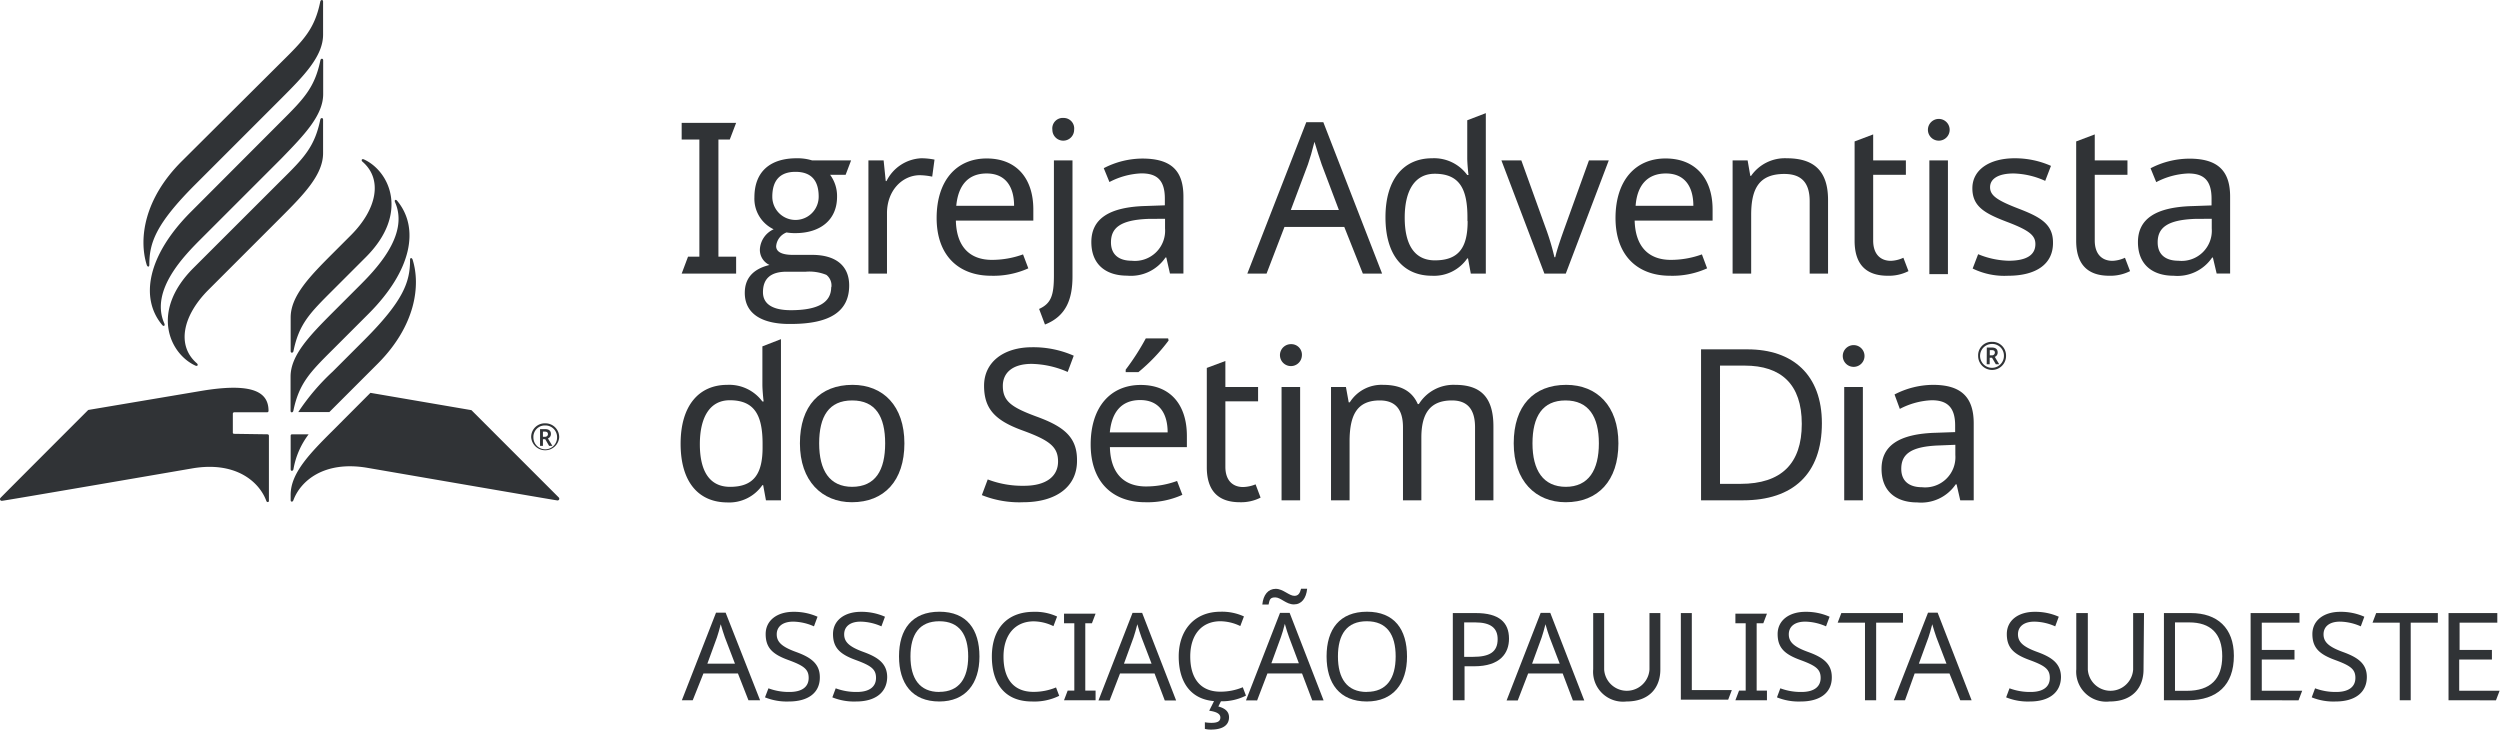 <svg xmlns="http://www.w3.org/2000/svg" viewBox="0 0 259.84 75.83"><defs><style>.cls-1{fill:#303336;}.cls-2{fill:#303336;}</style></defs><g id="PT"><path class="cls-1" d="M70.85,28.44l.66-1.76h1.18V14.5H70.85V12.77h5.66l-.66,1.73H74.67V26.68h1.84v1.76Z" transform="translate(0 0)"/><path class="cls-1" d="M77.41,30.44c0-1.52.86-2.48,2.57-2.9a1.73,1.73,0,0,1-1-1.65,2.44,2.44,0,0,1,1.43-2.06,3.51,3.51,0,0,1-2-3.31c0-2.75,1.71-4.07,4.39-4.07a5.16,5.16,0,0,1,1.6.22h4.06l-.57,1.5H86.28A3.71,3.71,0,0,1,87,20.45c0,2.44-1.78,3.78-4.33,3.78a5.2,5.2,0,0,1-.92-.07,1.68,1.68,0,0,0-1.08,1.43c0,.59.6.9,1.74.9h2c2.38,0,3.85,1.07,3.85,3.18,0,2.7-2,4-6.06,4C79.43,33.71,77.41,32.76,77.41,30.44Zm9-.59a1.39,1.39,0,0,0-.52-1.28,4.67,4.67,0,0,0-2.13-.33h-2c-1.65,0-2.46.71-2.46,2.13,0,1.23,1,1.87,2.9,1.87C85,32.24,86.39,31.45,86.39,29.85Zm-1.32-9.42c0-1.71-.81-2.57-2.41-2.57s-2.41.88-2.41,2.59a2.41,2.41,0,1,0,4.82,0Z" transform="translate(0 0)"/><path class="cls-1" d="M97.13,16.59l-.24,1.77a6.78,6.78,0,0,0-1.28-.15c-1.82,0-3.42,1.58-3.42,3.95v6.28H90.26V16.67h1.58l.22,2.15h.08a4.25,4.25,0,0,1,3.6-2.37A7,7,0,0,1,97.13,16.59Z" transform="translate(0 0)"/><path class="cls-1" d="M107.4,21.77v1.16H99.35c.06,2.66,1.4,4.08,3.75,4.08a9.47,9.47,0,0,0,3.23-.57l.55,1.45a8.8,8.8,0,0,1-3.87.77c-3.36,0-5.66-2.09-5.66-6s2.08-6.19,5.2-6.19S107.4,18.56,107.4,21.77Zm-8-.38h6c0-2-.9-3.36-2.85-3.36S99.59,19.29,99.39,21.39Z" transform="translate(0 0)"/><path class="cls-1" d="M108,32.11c1.25-.57,1.54-1.41,1.54-3.49V16.67h1.93V28.73c0,2.3-.62,4.12-2.86,5Zm2.52-19.85a1.09,1.09,0,0,1,1.12,1.23,1.13,1.13,0,1,1-2.26,0A1.09,1.09,0,0,1,110.56,12.26Z" transform="translate(0 0)"/><path class="cls-1" d="M123,20.43v8h-1.4l-.38-1.67h-.08a4.34,4.34,0,0,1-4,1.89c-2.13,0-3.71-1.1-3.71-3.49s1.8-3.64,5.64-3.75l2-.07v-.7c0-2-.9-2.62-2.44-2.62a7.79,7.79,0,0,0-3.32.9l-.59-1.44a8.79,8.79,0,0,1,4-1C121.67,16.48,123,17.68,123,20.43Zm-3.64,2.32c-2.94.11-3.89.95-3.89,2.44,0,1.32.88,1.91,2.15,1.91a3.14,3.14,0,0,0,3.47-3.36v-1Z" transform="translate(0 0)"/><path class="cls-1" d="M139.72,23.59H133.5l-1.86,4.85h-2l6.13-15.74h1.77l6.11,15.74h-2Zm-2.35-6.5c-.13-.35-.59-1.8-.75-2.35-.22.9-.5,1.85-.68,2.35l-1.78,4.74h5Z" transform="translate(0 0)"/><path class="cls-1" d="M144,22.58c0-4,1.93-6.13,4.85-6.13a4.27,4.27,0,0,1,3.65,1.74h.13c-.05-.38-.13-1.3-.13-1.74V12.5l1.93-.74V28.44h-1.56l-.29-1.58h-.08a4.19,4.19,0,0,1-3.67,1.8C145.93,28.66,144,26.62,144,22.58Zm8.52.37V22.6c0-2.92-.79-4.54-3.4-4.54-2.09,0-3.12,1.77-3.12,4.56s1,4.44,3.14,4.44C151.64,27.06,152.54,25.7,152.54,23Z" transform="translate(0 0)"/><path class="cls-1" d="M156.05,16.67h2.07l2.5,6.94a24.94,24.94,0,0,1,.94,3.12h.09c.15-.73.66-2.18,1-3.12l2.5-6.94h2.06l-4.47,11.77h-2.22Z" transform="translate(0 0)"/><path class="cls-1" d="M178,21.77v1.16H169.9c.07,2.66,1.41,4.08,3.76,4.08a9.47,9.47,0,0,0,3.23-.57l.54,1.45a8.72,8.72,0,0,1-3.86.77c-3.36,0-5.66-2.09-5.66-6s2.08-6.19,5.2-6.19S178,18.56,178,21.77Zm-8-.38h6c0-2-.9-3.36-2.85-3.36S170.15,19.29,170,21.39Z" transform="translate(0 0)"/><path class="cls-1" d="M190,20.78v7.66h-1.91V20.91c0-1.89-.83-2.83-2.63-2.83-2.62,0-3.45,1.51-3.45,4.26v6.1h-1.93V16.67h1.56l.28,1.61H182a4.28,4.28,0,0,1,3.71-1.83C188.52,16.45,190,17.75,190,20.78Z" transform="translate(0 0)"/><path class="cls-1" d="M197.83,26.79l.53,1.39a4.5,4.5,0,0,1-2.15.48c-1.85,0-3.45-.79-3.45-3.64V14.7l1.93-.73v2.7h3.4v1.5h-3.4V25c0,1.43.77,2.11,1.84,2.11A3.37,3.37,0,0,0,197.83,26.79Z" transform="translate(0 0)"/><path class="cls-1" d="M202.64,13.49a1.13,1.13,0,1,1-2.26,0,1.13,1.13,0,1,1,2.26,0Zm-.18,15h-1.93V16.67h1.93Z" transform="translate(0 0)"/><path class="cls-1" d="M208.72,28.66a7.51,7.51,0,0,1-3.69-.75l.57-1.49a8.83,8.83,0,0,0,3.16.68c2,0,2.79-.68,2.79-1.73,0-.88-.59-1.41-2.9-2.29S205,21.5,205,19.57s1.78-3.12,4.41-3.12a9.24,9.24,0,0,1,3.76.79l-.6,1.56a8.39,8.39,0,0,0-3.29-.77c-1.58,0-2.44.55-2.44,1.43s.77,1.38,3,2.24,3.54,1.6,3.54,3.49C213.42,27.47,211.59,28.66,208.72,28.66Z" transform="translate(0 0)"/><path class="cls-1" d="M220.86,26.79l.53,1.39a4.54,4.54,0,0,1-2.16.48c-1.84,0-3.44-.79-3.44-3.64V14.7l1.93-.73v2.7h3.4v1.5h-3.4V25c0,1.43.77,2.11,1.84,2.11A3.37,3.37,0,0,0,220.86,26.79Z" transform="translate(0 0)"/><path class="cls-1" d="M231.79,20.43v8h-1.4L230,26.77h-.08a4.35,4.35,0,0,1-4,1.89c-2.13,0-3.71-1.1-3.71-3.49s1.8-3.64,5.65-3.75l2-.07v-.7c0-2-.9-2.62-2.43-2.62a7.79,7.79,0,0,0-3.32.9l-.59-1.44a8.79,8.79,0,0,1,4-1C230.43,16.48,231.79,17.68,231.79,20.43Zm-3.64,2.32c-2.94.11-3.89.95-3.89,2.44,0,1.32.88,1.91,2.15,1.91a3.14,3.14,0,0,0,3.47-3.36v-1Z" transform="translate(0 0)"/><path class="cls-1" d="M70.74,46.12c0-4,1.93-6.12,4.85-6.12a4.29,4.29,0,0,1,3.65,1.73h.13c-.05-.37-.13-1.29-.13-1.73v-4l1.93-.75V52H79.61l-.29-1.58h-.08a4.19,4.19,0,0,1-3.67,1.8C72.65,52.2,70.74,50.16,70.74,46.12Zm8.52.38v-.36c0-2.92-.79-4.54-3.41-4.54-2.08,0-3.11,1.78-3.11,4.57s1,4.43,3.14,4.43C78.36,50.6,79.26,49.24,79.26,46.5Z" transform="translate(0 0)"/><path class="cls-1" d="M88.54,52.2c-3.11,0-5.4-2.21-5.4-6.12S85.23,40,88.61,40C91.79,40,94,42.19,94,46.08S91.9,52.2,88.54,52.2Zm0-1.6C91,50.6,92,48.87,92,46.08S91,41.62,88.57,41.62s-3.43,1.67-3.43,4.46S86.2,50.6,88.59,50.6Z" transform="translate(0 0)"/><path class="cls-1" d="M106.35,52.2a10.45,10.45,0,0,1-4.3-.74l.61-1.63a10.08,10.08,0,0,0,3.78.66c2.32,0,3.53-1,3.53-2.52s-.86-2.2-3.69-3.23-4-2.22-4-4.65,2-4,5-4a10.43,10.43,0,0,1,4.32.88l-.63,1.69a9.73,9.73,0,0,0-3.74-.84c-2,0-3,.93-3,2.29,0,1.58.88,2.21,3.43,3.16,2.76,1,4.28,2.06,4.28,4.52C112,50.58,109.77,52.2,106.35,52.2Z" transform="translate(0 0)"/><path class="cls-1" d="M123.36,45.31v1.16h-8c.06,2.66,1.4,4.09,3.75,4.09a9.47,9.47,0,0,0,3.23-.57l.55,1.44a8.8,8.8,0,0,1-3.87.77c-3.36,0-5.66-2.08-5.66-6s2.08-6.19,5.2-6.19S123.36,42.1,123.36,45.31Zm-8-.37h6c0-2-.9-3.36-2.85-3.36S115.55,42.83,115.35,44.94Zm6.1-9.55a18.74,18.74,0,0,1-3.14,3.29H117v-.26a24.76,24.76,0,0,0,2.09-3.25h2.32Z" transform="translate(0 0)"/><path class="cls-1" d="M130.5,50.34l.52,1.38a4.46,4.46,0,0,1-2.15.48c-1.84,0-3.44-.79-3.44-3.64V38.24l1.93-.72v2.7h3.4v1.49h-3.4v6.81c0,1.42.77,2.1,1.84,2.1A3.63,3.63,0,0,0,130.5,50.34Z" transform="translate(0 0)"/><path class="cls-1" d="M135.31,37a1.14,1.14,0,1,1-1.12-1.23A1.1,1.1,0,0,1,135.31,37ZM135.13,52H133.2V40.22h1.93Z" transform="translate(0 0)"/><path class="cls-1" d="M155.22,44.32V52h-1.91V44.41c0-1.84-.77-2.79-2.4-2.79-2.28,0-3.18,1.36-3.18,3.87V52h-1.91V44.41c0-1.84-.77-2.79-2.41-2.79-2.37,0-3.14,1.52-3.14,4.26V52h-1.93V40.22h1.55l.29,1.6h.11A3.89,3.89,0,0,1,143.76,40c1.8,0,3,.63,3.6,2h.11a4.23,4.23,0,0,1,3.77-2C153.9,40,155.22,41.29,155.22,44.32Z" transform="translate(0 0)"/><path class="cls-1" d="M162.73,52.2c-3.12,0-5.4-2.21-5.4-6.12S159.41,40,162.79,40c3.19,0,5.42,2.19,5.42,6.08S166.08,52.2,162.73,52.2Zm0-1.6c2.37,0,3.45-1.73,3.45-4.52s-1.08-4.46-3.47-4.46-3.43,1.67-3.43,4.46S160.38,50.6,162.77,50.6Z" transform="translate(0 0)"/><path class="cls-1" d="M181.17,52H176.8V36.31h4.83c4.72,0,7.73,2.66,7.73,7.68C189.36,49.28,186.33,52,181.17,52Zm.17-14h-2.57V50.29h2.13c4.24,0,6.37-2.1,6.37-6.23S185.12,38,181.34,38Z" transform="translate(0 0)"/><path class="cls-1" d="M193.79,37a1.13,1.13,0,1,1-2.26,0,1.13,1.13,0,1,1,2.26,0ZM193.62,52h-1.94V40.22h1.94Z" transform="translate(0 0)"/><path class="cls-1" d="M205.14,44v8h-1.4l-.38-1.66h-.09a4.34,4.34,0,0,1-4,1.88c-2.13,0-3.71-1.09-3.71-3.49s1.8-3.64,5.65-3.75l2-.07v-.7c0-1.95-.9-2.61-2.43-2.61a7.79,7.79,0,0,0-3.32.9L196.91,41a8.79,8.79,0,0,1,4-1C203.78,40,205.14,41.23,205.14,44ZM201.5,46.3c-2.95.11-3.89.94-3.89,2.43,0,1.32.88,1.91,2.15,1.91a3.14,3.14,0,0,0,3.47-3.35V46.23Z" transform="translate(0 0)"/><path class="cls-1" d="M205.6,37a1.4,1.4,0,0,1,1.45-1.47A1.42,1.42,0,0,1,208.5,37a1.45,1.45,0,0,1-2.9,0Zm2.68,0a1.21,1.21,0,0,0-1.23-1.25A1.24,1.24,0,1,0,208.28,37Zm-1.78-.88H207c.44,0,.63.18.63.53a.47.47,0,0,1-.3.44l.46.77h-.35l-.4-.68h-.24v.68h-.31Zm.51.81a.29.29,0,0,0,.33-.28c0-.18-.11-.26-.33-.26h-.2v.54Z" transform="translate(0 0)"/><path class="cls-1" d="M34.57,30.18c-2.35,2.35-3.49,3.47-4.07,6.32-.05.21-.29.21-.29,0V33c0-2.24,2-4.29,4.37-6.66l1.91-1.91c2.67-2.68,3.32-5.78,1.19-7.62-.17-.15-.08-.34.15-.24,2.65,1.21,4.74,5.61.2,10.15Zm-4.37,9v3.52c0,.21.24.21.29,0,.59-2.85,1.72-4,4.07-6.34l3.72-3.72c4.55-4.54,5.34-8.95,3-11.77-.16-.19-.32-.08-.22.15,1.53,3.46-2.14,7.13-3.89,8.87l-2.63,2.63C32.2,34.87,30.2,36.92,30.2,39.15ZM20.11,27.85c-4.55,4.55-2.45,8.94.2,10.15.23.1.32-.09.15-.24-2.13-1.84-1.48-4.94,1.19-7.62l7.56-7.56c2.37-2.37,4.37-4.42,4.37-6.66V12.43c0-.21-.25-.21-.29,0-.59,2.85-1.72,4-4.07,6.32ZM33.59,9.78V6.27c0-.22-.25-.22-.29,0-.59,2.84-1.72,4-4.07,6.34L19.86,22c-4.55,4.55-5.34,9-3,11.78.16.19.32.07.22-.16-1.53-3.46,2.14-7.12,3.89-8.87l8.28-8.28C31.59,14.06,33.59,12,33.59,9.78Zm-14.72,7c-3.91,3.91-4.46,8.05-3.62,10.75.07.23.27.25.27,0,0-2.26.63-4.21,4.77-8.35l8.92-8.92c2.38-2.38,4.37-4.42,4.37-6.66V.16c0-.21-.24-.21-.29,0-.58,2.85-1.72,4-4.07,6.32Zm5.47,28.31A.14.14,0,0,1,24.2,45V43a.15.15,0,0,1,.14-.15h3.43a.14.14,0,0,0,.14-.14c0-1.82-1.38-3-6.88-2.1l-11.86,2s-9,9-9.11,9.13a.18.18,0,0,0,.16.31C.38,52.06,20,48.68,20,48.68c4.49-.76,6.94,1.38,7.68,3.38.06.18.27.15.27,0V45.29a.15.15,0,0,0-.14-.15ZM38.5,40.83l-3.92,3.93c-2.38,2.37-4.37,4.42-4.37,6.66V52c0,.17.21.2.28,0,.73-2,3.18-4.14,7.67-3.38,0,0,19.58,3.38,19.75,3.39a.18.18,0,0,0,.16-.31L49,42.63ZM42.89,27c-.07-.23-.27-.24-.27,0,0,2.26-.63,4.21-4.77,8.35l-3.27,3.27A23,23,0,0,0,31,42.83h3.23l.38-.38,4.7-4.7C43.18,33.84,43.73,29.7,42.89,27ZM30.21,48.77c0,.22.24.22.29,0a8.35,8.35,0,0,1,1.58-3.63H30.35a.14.14,0,0,0-.14.14Z" transform="translate(0 0)"/><path class="cls-1" d="M55.21,45.47A1.41,1.41,0,0,1,56.67,44a1.43,1.43,0,0,1,1.45,1.46,1.46,1.46,0,0,1-2.91,0Zm2.69,0a1.21,1.21,0,0,0-1.23-1.25,1.19,1.19,0,0,0-1.23,1.25,1.23,1.23,0,1,0,2.46,0Zm-1.77-.87h.5c.43,0,.63.17.63.51a.48.48,0,0,1-.31.46l.46.77h-.34l-.4-.69h-.24v.69h-.3Zm.49.8c.21,0,.33-.11.33-.28s-.1-.26-.33-.26h-.19v.54Z" transform="translate(0 0)"/></g><g id="Layer_3" data-name="Layer 3"><path class="cls-2" d="M76.7,70H73.11L72,72.78H70.87l3.55-9.1h1L79,72.78H77.79Zm-1.36-3.76c-.07-.21-.34-1-.43-1.36-.13.52-.29,1.07-.39,1.36l-1,2.74h2.87Z" transform="translate(0 0)"/><path class="cls-2" d="M82,72.91a6.06,6.06,0,0,1-2.49-.43l.36-.94a6,6,0,0,0,2.18.38c1.35,0,2-.56,2-1.46s-.5-1.27-2.14-1.87-2.33-1.28-2.33-2.69,1.18-2.31,2.89-2.31a6,6,0,0,1,2.5.51l-.37,1a5.52,5.52,0,0,0-2.15-.49c-1.13,0-1.72.54-1.72,1.32s.51,1.29,2,1.83,2.48,1.19,2.48,2.62C85.23,72,84,72.91,82,72.91Z" transform="translate(0 0)"/><path class="cls-2" d="M89,72.91a6,6,0,0,1-2.49-.43l.35-.94a6.07,6.07,0,0,0,2.19.38c1.34,0,2-.56,2-1.46s-.49-1.27-2.13-1.87-2.34-1.28-2.34-2.69,1.18-2.31,2.9-2.31a6,6,0,0,1,2.5.51l-.37,1a5.52,5.52,0,0,0-2.16-.49c-1.13,0-1.71.54-1.71,1.32s.51,1.29,2,1.83,2.47,1.19,2.47,2.62C92.19,72,90.94,72.91,89,72.91Z" transform="translate(0 0)"/><path class="cls-2" d="M97.63,72.91c-2.84,0-4.19-1.88-4.19-4.69s1.35-4.64,4.2-4.64,4.16,1.84,4.16,4.66S100.35,72.91,97.63,72.91Zm0-1c2.05,0,3-1.4,3-3.68s-.92-3.66-3-3.66-3,1.37-3,3.66S95.58,71.92,97.63,71.92Z" transform="translate(0 0)"/><path class="cls-2" d="M104.3,68.25c0,2.25,1,3.66,3.12,3.66a6.1,6.1,0,0,0,2.34-.46l.33.87a5.84,5.84,0,0,1-2.83.59c-2.78,0-4.17-1.82-4.17-4.67s1.55-4.65,4.36-4.65a5.39,5.39,0,0,1,2.42.49l-.38,1a4.81,4.81,0,0,0-2.06-.5C105.49,64.59,104.3,66,104.3,68.25Z" transform="translate(0 0)"/><path class="cls-2" d="M110.59,72.78l.38-1h.69v-7h-1.07v-1h3.28l-.38,1h-.69v7h1.07v1Z" transform="translate(0 0)"/><path class="cls-2" d="M120,70h-3.59l-1.08,2.8h-1.16l3.54-9.1h1l3.53,9.1h-1.18Zm-1.36-3.76c-.08-.21-.34-1-.43-1.36-.13.52-.29,1.07-.39,1.36l-1,2.74h2.87Z" transform="translate(0 0)"/><path class="cls-2" d="M127.74,74.55c0,.81-.64,1.28-1.88,1.28a2.49,2.49,0,0,1-.63-.07v-.69a4,4,0,0,0,.67.06c.61,0,.94-.14.94-.56s-.51-.61-1.16-.7l.5-1c-2.45-.2-3.67-2-3.67-4.64s1.55-4.65,4.35-4.65a5.44,5.44,0,0,1,2.43.49l-.38,1a4.85,4.85,0,0,0-2.06-.5c-1.94,0-3.14,1.39-3.14,3.66s1.05,3.66,3.13,3.66a6,6,0,0,0,2.33-.46l.33.87a5.56,5.56,0,0,1-2.6.59l-.27.54C127.24,73.59,127.74,73.9,127.74,74.55Z" transform="translate(0 0)"/><path class="cls-2" d="M135.33,70h-3.6l-1.07,2.8H129.5l3.54-9.1h1l3.53,9.1h-1.18ZM132.6,61.2c.75,0,1.39.73,1.93.73.39,0,.57-.24.7-.74h.63c-.1,1-.58,1.63-1.38,1.63s-1.37-.73-1.93-.73-.59.24-.7.74h-.65C131.3,61.83,131.8,61.2,132.6,61.2Zm1.37,5c-.08-.21-.34-1-.43-1.36-.13.52-.29,1.07-.4,1.36l-1,2.74H135Z" transform="translate(0 0)"/><path class="cls-2" d="M142.06,72.91c-2.83,0-4.18-1.88-4.18-4.69s1.35-4.64,4.2-4.64,4.16,1.84,4.16,4.66S144.79,72.91,142.06,72.91Zm0-1c2.06,0,3-1.4,3-3.68s-.92-3.66-3-3.66-3,1.37-3,3.66S140,71.92,142.06,71.92Z" transform="translate(0 0)"/><path class="cls-2" d="M156.84,66.38c0,1.5-.9,2.87-3.62,2.87h-1v3.53H151V63.72h2.4C155.81,63.72,156.84,64.69,156.84,66.38Zm-4.66-1.69v3.58h.91c1.73,0,2.57-.5,2.57-1.84,0-1.16-.73-1.74-2.33-1.74Z" transform="translate(0 0)"/><path class="cls-2" d="M162.42,70h-3.59l-1.08,2.8h-1.16l3.54-9.1h1l3.53,9.1h-1.18Zm-1.36-3.76c-.08-.21-.34-1-.43-1.36-.13.52-.29,1.07-.39,1.36l-1,2.74h2.87Z" transform="translate(0 0)"/><path class="cls-2" d="M172.57,69.58c0,1.88-1.13,3.33-3.53,3.33a3.11,3.11,0,0,1-3.45-3.35V63.72h1.14v5.87a2.36,2.36,0,0,0,4.71,0V63.72h1.13Z" transform="translate(0 0)"/><path class="cls-2" d="M174.7,63.72h1.14v8H180l-.38,1H174.7Z" transform="translate(0 0)"/><path class="cls-2" d="M180.37,72.78l.38-1h.69v-7h-1.07v-1h3.28l-.38,1h-.69v7h1.07v1Z" transform="translate(0 0)"/><path class="cls-2" d="M187.18,72.91a6,6,0,0,1-2.49-.43l.35-.94a6.07,6.07,0,0,0,2.19.38c1.34,0,2-.56,2-1.46s-.49-1.27-2.13-1.87-2.34-1.28-2.34-2.69,1.18-2.31,2.9-2.31a6,6,0,0,1,2.5.51l-.37,1a5.57,5.57,0,0,0-2.16-.49c-1.13,0-1.71.54-1.71,1.32s.5,1.29,2,1.83,2.47,1.19,2.47,2.62C190.41,72,189.16,72.91,187.18,72.91Z" transform="translate(0 0)"/><path class="cls-2" d="M193.84,72.78V64.72H191l.38-1h6.41v1H195v8.06Z" transform="translate(0 0)"/><path class="cls-2" d="M202.62,70H199L198,72.78h-1.16l3.55-9.1h1l3.53,9.1h-1.18Zm-1.36-3.76c-.07-.21-.34-1-.43-1.36-.13.52-.29,1.07-.39,1.36l-1,2.74h2.87Z" transform="translate(0 0)"/><path class="cls-2" d="M211,72.91a6,6,0,0,1-2.49-.43l.35-.94a6.07,6.07,0,0,0,2.19.38c1.34,0,2-.56,2-1.46s-.49-1.27-2.13-1.87-2.34-1.28-2.34-2.69,1.18-2.31,2.9-2.31a6,6,0,0,1,2.5.51l-.37,1a5.52,5.52,0,0,0-2.16-.49c-1.13,0-1.71.54-1.71,1.32s.51,1.29,2,1.83,2.47,1.19,2.47,2.62C214.19,72,212.94,72.91,211,72.91Z" transform="translate(0 0)"/><path class="cls-2" d="M222.79,69.58c0,1.88-1.13,3.33-3.53,3.33a3.12,3.12,0,0,1-3.46-3.35V63.72H217v5.87a2.36,2.36,0,0,0,4.71,0V63.72h1.13Z" transform="translate(0 0)"/><path class="cls-2" d="M227.44,72.78h-2.53V63.72h2.8c2.73,0,4.47,1.53,4.47,4.44C232.18,71.22,230.42,72.78,227.44,72.78Zm.1-8.09h-1.48V71.8h1.23c2.45,0,3.68-1.22,3.68-3.6S229.73,64.69,227.54,64.69Z" transform="translate(0 0)"/><path class="cls-2" d="M233.92,72.78V63.72H239v1h-3.92v2.83h3.4v1h-3.4v3.24h4.2l-.38,1Z" transform="translate(0 0)"/><path class="cls-2" d="M242.76,72.91a6,6,0,0,1-2.49-.43l.35-.94a6.07,6.07,0,0,0,2.19.38c1.34,0,2-.56,2-1.46s-.49-1.27-2.13-1.87-2.34-1.28-2.34-2.69,1.18-2.31,2.9-2.31a6,6,0,0,1,2.5.51l-.37,1a5.52,5.52,0,0,0-2.16-.49c-1.13,0-1.71.54-1.71,1.32s.51,1.29,2,1.83S246,68.93,246,70.36C246,72,244.74,72.91,242.76,72.91Z" transform="translate(0 0)"/><path class="cls-2" d="M249.42,72.78V64.72h-2.83l.38-1h6.41v1h-2.82v8.06Z" transform="translate(0 0)"/><path class="cls-2" d="M254.49,72.78V63.72h5.07v1h-3.92v2.83H259v1h-3.4v3.24h4.2l-.38,1Z" transform="translate(0 0)"/></g></svg>